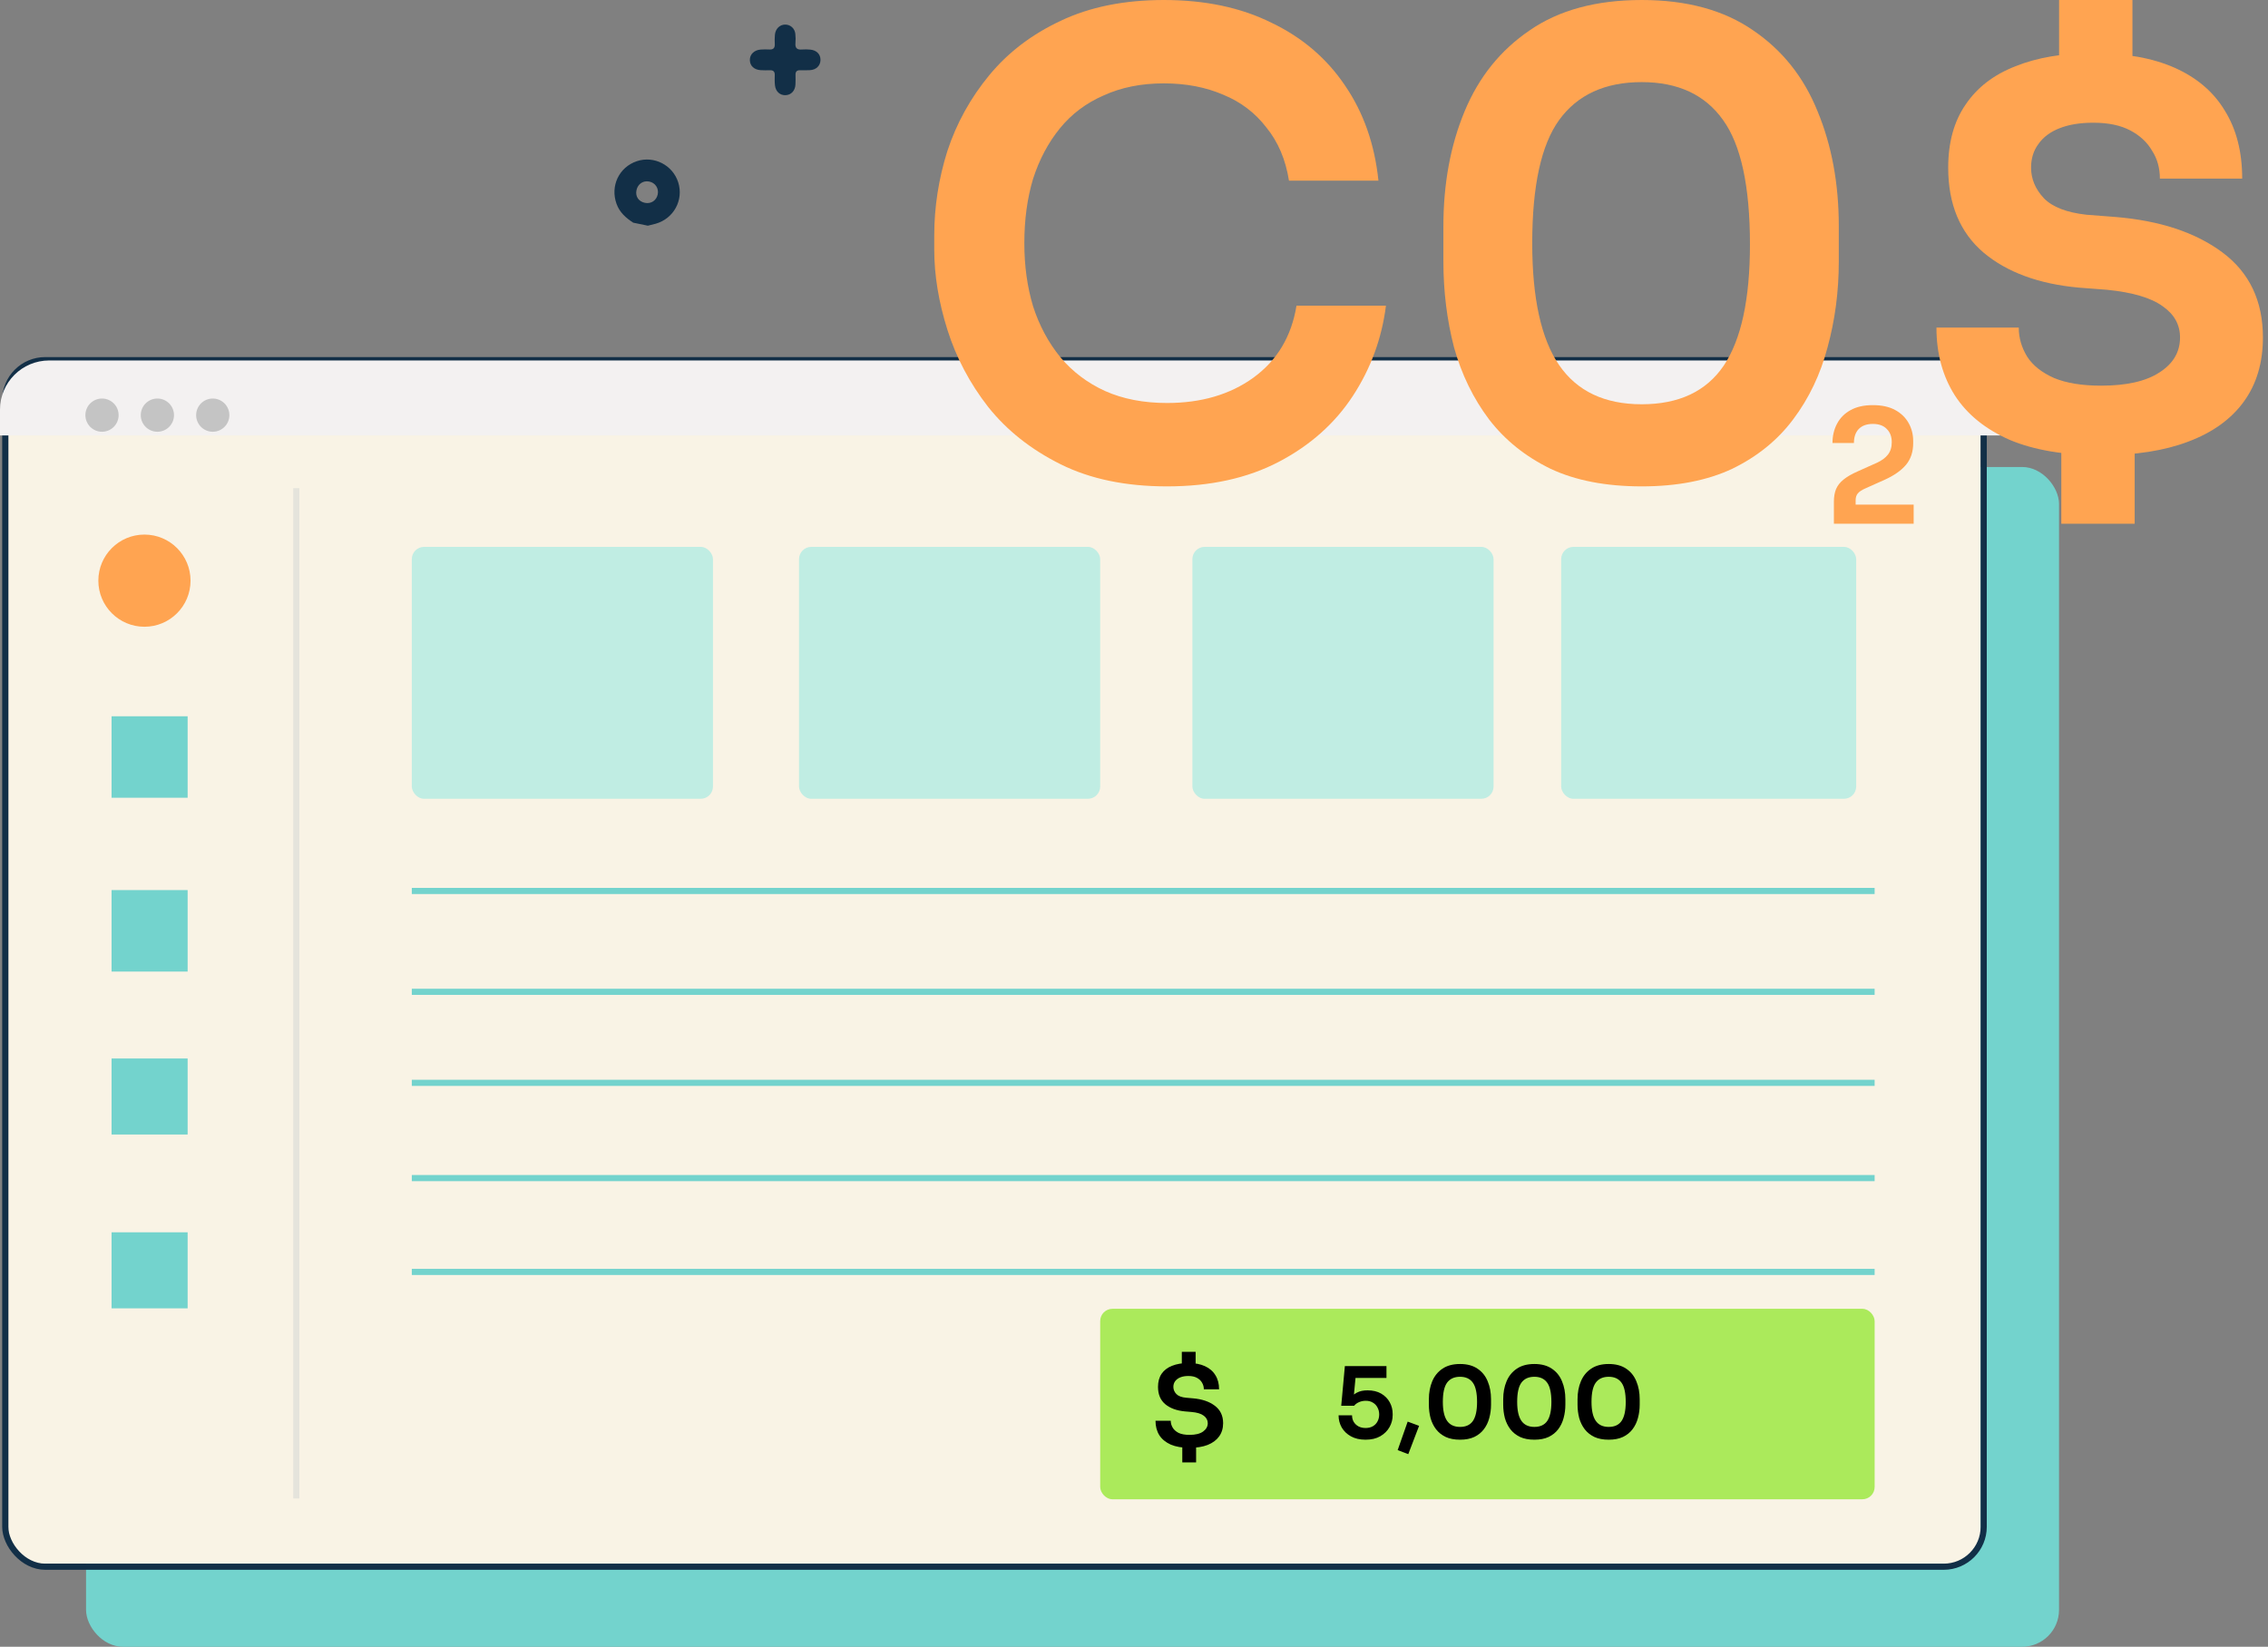 <svg width="369" viewBox="0 0 369 268" fill="none">
                                        <rect x="0" y="0" width="369" height="268" fill="#808080" stroke="none"/>
                                        <g id="Group 2622">
                                            <g id="Frame 123">
                                                <g id="Group 2548">
                                                    <g id="Rectangle 620" style="mix-blend-mode:multiply">
                                                        <rect x="14" y="76" width="321" height="192" rx="6" fill="#73D3CD"/>
                                                    </g>
                                                    <rect id="Rectangle 619" x="1.356" y="59.113" width="320.89" height="195.363" rx="4" fill="#F9F3E5"/>
                                                    <rect id="Rectangle 637" x="0.856" y="58.613" width="321.89" height="196.363" rx="6.5" stroke="#122F47"/>
                                                    <rect id="Rectangle 621" x="130" y="89" width="49" height="41" rx="2" fill="#C0EDE3"/>
                                                    <rect id="Rectangle 638" x="67" y="89" width="49" height="41" rx="2" fill="#C0EDE3"/>
                                                    <rect id="Rectangle 622" x="194" y="89" width="49" height="41" rx="2" fill="#C0EDE3"/>
                                                    <rect id="Rectangle 639" x="179" y="213" width="126" height="31" rx="2" fill="#ABEA5B"/>
                                                    <path id="$" d="M193.539 235.628C192.325 235.628 191.305 235.452 190.479 235.1C189.665 234.736 189.046 234.228 188.62 233.575C188.207 232.91 188 232.126 188 231.222H190.479C190.479 231.611 190.582 231.981 190.789 232.333C190.995 232.684 191.318 232.973 191.757 233.199C192.209 233.412 192.803 233.519 193.539 233.519C194.507 233.519 195.243 233.337 195.746 232.973C196.25 232.609 196.502 232.157 196.502 231.617C196.502 231.128 196.282 230.72 195.843 230.393C195.417 230.067 194.752 229.866 193.849 229.791L192.764 229.697C191.434 229.571 190.376 229.182 189.588 228.529C188.8 227.864 188.407 226.923 188.407 225.705C188.407 224.864 188.6 224.155 188.988 223.577C189.388 223 189.956 222.567 190.692 222.278C191.441 221.977 192.325 221.826 193.345 221.826C194.404 221.826 195.301 221.996 196.037 222.335C196.786 222.674 197.354 223.163 197.741 223.803C198.141 224.431 198.342 225.197 198.342 226.1H195.863C195.863 225.711 195.766 225.354 195.572 225.027C195.391 224.701 195.114 224.437 194.739 224.236C194.378 224.036 193.913 223.935 193.345 223.935C192.829 223.935 192.39 224.01 192.028 224.161C191.667 224.312 191.389 224.519 191.195 224.782C191.002 225.046 190.905 225.354 190.905 225.705C190.905 226.144 191.066 226.533 191.389 226.872C191.725 227.211 192.261 227.412 192.996 227.475L194.081 227.569C195.566 227.695 196.754 228.096 197.644 228.774C198.548 229.452 199 230.4 199 231.617C199 232.458 198.781 233.18 198.342 233.782C197.915 234.372 197.296 234.831 196.482 235.157C195.669 235.471 194.688 235.628 193.539 235.628ZM192.357 238V235.251H194.604V238H192.357ZM192.28 222.749V220H194.526V222.749H192.28Z" fill="black"/>
                                                    <rect id="Rectangle 635" x="254" y="89" width="48" height="41" rx="2" fill="#C0EDE3"/>
                                                    <g id="Rectangle 633" style="mix-blend-mode:multiply">
                                                        <path d="M0 66.664C0 62.246 3.582 58.664 8 58.664H317.43C321.848 58.664 325.43 62.246 325.43 66.664V70.868H0V66.664Z" fill="#F3F1F1"/>
                                                    </g>
                                                    <path id="Vector" class="ledger-icon-name" style="animation-delay:1s;" d="M110.343 29.667C109.447 26.86 106.395 25.3 103.615 26.231C100.713 27.205 99.266 30.268 100.304 33.163C100.808 34.57 101.832 35.469 103.028 36.241C103.82 36.404 104.613 36.568 105.405 36.731C105.826 36.627 106.251 36.531 106.67 36.413C109.611 35.587 111.264 32.549 110.343 29.667ZM104.941 33.014C103.907 32.808 103.343 31.973 103.552 30.961C103.763 29.949 104.627 29.353 105.616 29.544C106.606 29.735 107.21 30.635 107.014 31.621C106.813 32.62 105.932 33.213 104.941 33.014Z" fill="#122F47"/>
                                                    <path id="Vector_2" class="ledger-icon-name" style="animation-delay:.5s;" d="M131.823 8.074C131.384 8.034 130.937 8.02 130.5 8.058C129.713 8.126 129.34 7.85 129.418 7.012C129.465 6.515 129.451 6.007 129.399 5.51C129.307 4.613 128.591 3.986 127.728 4C126.859 4.014 126.171 4.682 126.077 5.654C126.029 6.151 126.032 6.657 126.055 7.156C126.086 7.79 125.84 8.091 125.183 8.055C124.713 8.029 124.241 8.032 123.77 8.065C122.7 8.138 121.979 8.853 122 9.787C122.022 10.717 122.683 11.347 123.749 11.418C124.248 11.451 124.751 11.446 125.252 11.429C125.807 11.41 126.067 11.645 126.053 12.212C126.039 12.773 126.022 13.339 126.086 13.892C126.199 14.886 126.885 15.508 127.771 15.492C128.697 15.475 129.366 14.787 129.418 13.764C129.444 13.235 129.441 12.702 129.43 12.172C129.418 11.649 129.654 11.418 130.174 11.429C130.703 11.441 131.235 11.446 131.764 11.418C132.79 11.365 133.473 10.703 133.492 9.773C133.508 8.839 132.87 8.171 131.823 8.074Z" fill="#122F47"/>
                                                    <path id="Vector 605" d="M48.208 79.445V243.868" stroke="#E5E4DC"/>
                                                    <g id="Group 2462">
                                                        <circle id="Ellipse 527" r="2.703" transform="matrix(1 0 0 -1 16.596 67.563)" fill="#C4C4C4"/>
                                                        <circle id="Ellipse 528" r="2.703" transform="matrix(1 0 0 -1 25.606 67.563)" fill="#C4C4C4"/>
                                                        <circle id="Ellipse 529" r="2.703" transform="matrix(1 0 0 -1 34.615 67.563)" fill="#C4C4C4"/>
                                                    </g>
                                                    <circle id="Ellipse 526" cx="23.5" cy="94.5" r="7.5" fill="#FFA451"/>
                                                    <rect id="Rectangle 629" x="18.152" y="116.57" width="12.376" height="13.26" fill="#73D3CD"/>
                                                    <rect id="Rectangle 630" x="18.152" y="144.859" width="12.376" height="13.26" fill="#73D3CD"/>
                                                    <rect id="Rectangle 631" x="18.152" y="172.262" width="12.376" height="12.376" fill="#73D3CD"/>
                                                    <rect id="Rectangle 632" x="18.152" y="200.551" width="12.376" height="12.376" fill="#73D3CD"/>
                                                    <path id="Vector 606" d="M305 145L67 145M305 161.412L67 161.412M305 176.228L67 176.228M305 191.728L67 191.728M305 207L67 207" stroke="#73D3CD"/>
                                                </g>
                                                <g id="Group 2677" class="ledger-icon-name">
                                                    <g id="Vector_3">
                                                        <path d="M189.865 79.156C183.147 79.156 177.379 77.956 172.561 75.558C167.743 73.159 163.807 70.041 160.754 66.203C157.768 62.365 155.563 58.184 154.138 53.661C152.713 49.138 152 44.786 152 40.606V38.344C152 33.684 152.713 29.092 154.138 24.569C155.63 20.046 157.904 15.934 160.957 12.233C164.011 8.532 167.879 5.585 172.561 3.392C177.311 1.131 182.91 0 189.356 0C196.074 0 201.91 1.234 206.864 3.701C211.886 6.099 215.889 9.526 218.875 13.981C221.861 18.367 223.659 23.507 224.27 29.401H209.714C209.171 25.974 207.95 23.096 206.05 20.765C204.217 18.367 201.876 16.585 199.026 15.42C196.176 14.186 192.953 13.569 189.356 13.569C185.692 13.569 182.435 14.221 179.585 15.523C176.735 16.756 174.36 18.538 172.459 20.868C170.559 23.198 169.1 25.94 168.083 29.092C167.133 32.245 166.658 35.74 166.658 39.578C166.658 43.279 167.133 46.705 168.083 49.858C169.1 53.01 170.593 55.786 172.561 58.184C174.529 60.515 176.938 62.331 179.788 63.633C182.706 64.935 186.065 65.586 189.865 65.586C195.43 65.586 200.112 64.215 203.912 61.474C207.78 58.664 210.121 54.758 210.936 49.755H225.491C224.813 55.1 223.014 60.001 220.096 64.455C217.179 68.91 213.175 72.474 208.085 75.146C202.996 77.819 196.923 79.156 189.865 79.156Z" fill="#FFA451"/>
                                                        <path d="M267.105 79.156C261.269 79.156 256.316 78.196 252.244 76.277C248.173 74.29 244.848 71.617 242.269 68.259C239.69 64.832 237.79 60.926 236.569 56.54C235.415 52.085 234.838 47.425 234.838 42.559V36.802C234.838 29.88 235.992 23.644 238.299 18.093C240.606 12.541 244.135 8.155 248.885 4.934C253.635 1.645 259.709 0 267.105 0C274.434 0 280.473 1.645 285.224 4.934C289.974 8.155 293.468 12.541 295.708 18.093C298.015 23.644 299.169 29.88 299.169 36.802V42.559C299.169 47.425 298.558 52.085 297.336 56.54C296.183 60.926 294.317 64.832 291.738 68.259C289.227 71.617 285.936 74.29 281.865 76.277C277.793 78.196 272.873 79.156 267.105 79.156ZM267.105 65.792C273.145 65.792 277.589 63.701 280.44 59.521C283.29 55.272 284.715 48.693 284.715 39.783C284.715 30.326 283.256 23.575 280.338 19.532C277.42 15.42 273.009 13.364 267.105 13.364C261.134 13.364 256.655 15.42 253.669 19.532C250.751 23.575 249.292 30.257 249.292 39.578C249.292 48.556 250.751 55.169 253.669 59.418C256.587 63.667 261.066 65.792 267.105 65.792Z" fill="#FFA451"/>
                                                        <path d="M298.372 85.234V81.636C298.372 80.847 298.491 80.162 298.728 79.58C298.983 78.997 299.39 78.483 299.95 78.038C300.526 77.575 301.281 77.138 302.214 76.727L305.37 75.314C306.15 74.954 306.744 74.517 307.151 74.003C307.575 73.472 307.787 72.795 307.787 71.972C307.787 71.064 307.516 70.345 306.973 69.814C306.447 69.265 305.692 68.991 304.708 68.991C303.724 68.991 302.961 69.265 302.418 69.814C301.892 70.362 301.629 71.124 301.629 72.101H298.143C298.143 70.936 298.389 69.891 298.881 68.966C299.373 68.023 300.102 67.287 301.069 66.755C302.036 66.207 303.249 65.933 304.708 65.933C306.167 65.933 307.38 66.199 308.347 66.73C309.314 67.261 310.044 67.972 310.536 68.863C311.028 69.737 311.273 70.713 311.273 71.793V72.127C311.273 73.532 310.883 74.705 310.103 75.648C309.323 76.573 308.177 77.378 306.668 78.063L303.512 79.477C302.918 79.734 302.503 80.008 302.265 80.299C302.028 80.573 301.909 80.95 301.909 81.43V83.075L301.044 82.124H311.35V85.234H298.372Z" fill="#FFA451"/>
                                                    </g>
                                                    <path id="$_2" d="M341.842 74.089C335.89 74.089 330.939 73.257 326.991 71.593C323.043 69.869 320.067 67.462 318.063 64.371C316.058 61.221 315.056 57.536 315.056 53.316H328.449C328.449 54.98 328.905 56.555 329.816 58.041C330.727 59.467 332.185 60.626 334.189 61.518C336.193 62.35 338.744 62.766 341.842 62.766C345.972 62.766 349.131 62.053 351.317 60.626C353.565 59.2 354.688 57.298 354.688 54.92C354.688 52.84 353.747 51.146 351.864 49.839C349.981 48.471 346.975 47.58 342.844 47.164L338.198 46.807C331.699 46.213 326.536 44.311 322.709 41.101C318.883 37.832 316.969 33.226 316.969 27.282C316.969 23.181 317.911 19.763 319.794 17.029C321.677 14.235 324.379 12.155 327.902 10.788C331.425 9.361 335.647 8.648 340.567 8.648C345.851 8.648 350.285 9.451 353.868 11.055C357.452 12.66 360.155 14.978 361.977 18.01C363.86 21.041 364.802 24.726 364.802 29.065H351.409C351.409 27.341 350.983 25.826 350.133 24.518C349.343 23.151 348.159 22.051 346.58 21.219C345.001 20.387 342.996 19.971 340.567 19.971C338.441 19.971 336.618 20.268 335.1 20.863C333.582 21.457 332.427 22.319 331.638 23.448C330.848 24.518 330.453 25.796 330.453 27.282C330.453 29.125 331.152 30.789 332.549 32.275C333.946 33.701 336.254 34.593 339.473 34.949L344.12 35.306C351.409 35.9 357.24 37.832 361.613 41.101C365.986 44.37 368.173 48.977 368.173 54.92C368.173 59.022 367.14 62.499 365.075 65.352C363.01 68.205 360.003 70.374 356.055 71.86C352.168 73.346 347.43 74.089 341.842 74.089ZM335.373 85.234V72.217H347.309V85.234H335.373ZM335.009 13.017V0H346.944V13.017H335.009Z" fill="#FFA451"/>
                                                </g>
                                            </g>
                                            <path id="5,000" d="M222.168 234.304C221.251 234.304 220.461 234.123 219.8 233.76C219.149 233.397 218.648 232.917 218.296 232.32C217.955 231.712 217.784 231.051 217.784 230.336H219.976C219.976 230.741 220.067 231.099 220.248 231.408C220.44 231.717 220.701 231.963 221.032 232.144C221.363 232.315 221.747 232.4 222.184 232.4C222.643 232.4 223.037 232.304 223.368 232.112C223.699 231.92 223.949 231.659 224.12 231.328C224.301 230.997 224.392 230.619 224.392 230.192C224.392 229.776 224.301 229.403 224.12 229.072C223.949 228.731 223.699 228.464 223.368 228.272C223.048 228.069 222.659 227.968 222.2 227.968C221.816 227.968 221.453 228.043 221.112 228.192C220.771 228.341 220.504 228.539 220.312 228.784H218.216L218.808 222.32H225.576V224.256H219.8L220.6 223.632L220.216 227.664L219.672 227.504C219.981 227.152 220.36 226.859 220.808 226.624C221.256 226.389 221.821 226.272 222.504 226.272C223.368 226.272 224.104 226.448 224.712 226.8C225.32 227.152 225.784 227.621 226.104 228.208C226.424 228.784 226.584 229.413 226.584 230.096V230.304C226.584 230.997 226.413 231.648 226.072 232.256C225.731 232.864 225.229 233.36 224.568 233.744C223.917 234.117 223.117 234.304 222.168 234.304ZM229.124 236.656L227.396 236L229.028 231.36L230.884 232.048L229.124 236.656ZM237.548 234.304C236.631 234.304 235.852 234.155 235.212 233.856C234.572 233.547 234.05 233.131 233.644 232.608C233.239 232.075 232.94 231.467 232.748 230.784C232.567 230.091 232.476 229.365 232.476 228.608V227.712C232.476 226.635 232.658 225.664 233.02 224.8C233.383 223.936 233.938 223.253 234.684 222.752C235.431 222.24 236.386 221.984 237.548 221.984C238.7 221.984 239.65 222.24 240.396 222.752C241.143 223.253 241.692 223.936 242.044 224.8C242.407 225.664 242.588 226.635 242.588 227.712V228.608C242.588 229.365 242.492 230.091 242.3 230.784C242.119 231.467 241.826 232.075 241.42 232.608C241.026 233.131 240.508 233.547 239.868 233.856C239.228 234.155 238.455 234.304 237.548 234.304ZM237.548 232.224C238.498 232.224 239.196 231.899 239.644 231.248C240.092 230.587 240.316 229.563 240.316 228.176C240.316 226.704 240.087 225.653 239.628 225.024C239.17 224.384 238.476 224.064 237.548 224.064C236.61 224.064 235.906 224.384 235.436 225.024C234.978 225.653 234.748 226.693 234.748 228.144C234.748 229.541 234.978 230.571 235.436 231.232C235.895 231.893 236.599 232.224 237.548 232.224ZM249.642 234.304C248.725 234.304 247.946 234.155 247.306 233.856C246.666 233.547 246.143 233.131 245.738 232.608C245.333 232.075 245.034 231.467 244.842 230.784C244.661 230.091 244.57 229.365 244.57 228.608V227.712C244.57 226.635 244.751 225.664 245.114 224.8C245.477 223.936 246.031 223.253 246.778 222.752C247.525 222.24 248.479 221.984 249.642 221.984C250.794 221.984 251.743 222.24 252.49 222.752C253.237 223.253 253.786 223.936 254.138 224.8C254.501 225.664 254.682 226.635 254.682 227.712V228.608C254.682 229.365 254.586 230.091 254.394 230.784C254.213 231.467 253.919 232.075 253.514 232.608C253.119 233.131 252.602 233.547 251.962 233.856C251.322 234.155 250.549 234.304 249.642 234.304ZM249.642 232.224C250.591 232.224 251.29 231.899 251.738 231.248C252.186 230.587 252.41 229.563 252.41 228.176C252.41 226.704 252.181 225.653 251.722 225.024C251.263 224.384 250.57 224.064 249.642 224.064C248.703 224.064 247.999 224.384 247.53 225.024C247.071 225.653 246.842 226.693 246.842 228.144C246.842 229.541 247.071 230.571 247.53 231.232C247.989 231.893 248.693 232.224 249.642 232.224ZM261.736 234.304C260.819 234.304 260.04 234.155 259.4 233.856C258.76 233.547 258.237 233.131 257.832 232.608C257.427 232.075 257.128 231.467 256.936 230.784C256.755 230.091 256.664 229.365 256.664 228.608V227.712C256.664 226.635 256.845 225.664 257.208 224.8C257.571 223.936 258.125 223.253 258.872 222.752C259.619 222.24 260.573 221.984 261.736 221.984C262.888 221.984 263.837 222.24 264.584 222.752C265.331 223.253 265.88 223.936 266.232 224.8C266.595 225.664 266.776 226.635 266.776 227.712V228.608C266.776 229.365 266.68 230.091 266.488 230.784C266.307 231.467 266.013 232.075 265.608 232.608C265.213 233.131 264.696 233.547 264.056 233.856C263.416 234.155 262.643 234.304 261.736 234.304ZM261.736 232.224C262.685 232.224 263.384 231.899 263.832 231.248C264.28 230.587 264.504 229.563 264.504 228.176C264.504 226.704 264.275 225.653 263.816 225.024C263.357 224.384 262.664 224.064 261.736 224.064C260.797 224.064 260.093 224.384 259.624 225.024C259.165 225.653 258.936 226.693 258.936 228.144C258.936 229.541 259.165 230.571 259.624 231.232C260.083 231.893 260.787 232.224 261.736 232.224Z" fill="black"/>
                                        </g>
                                    </svg>
